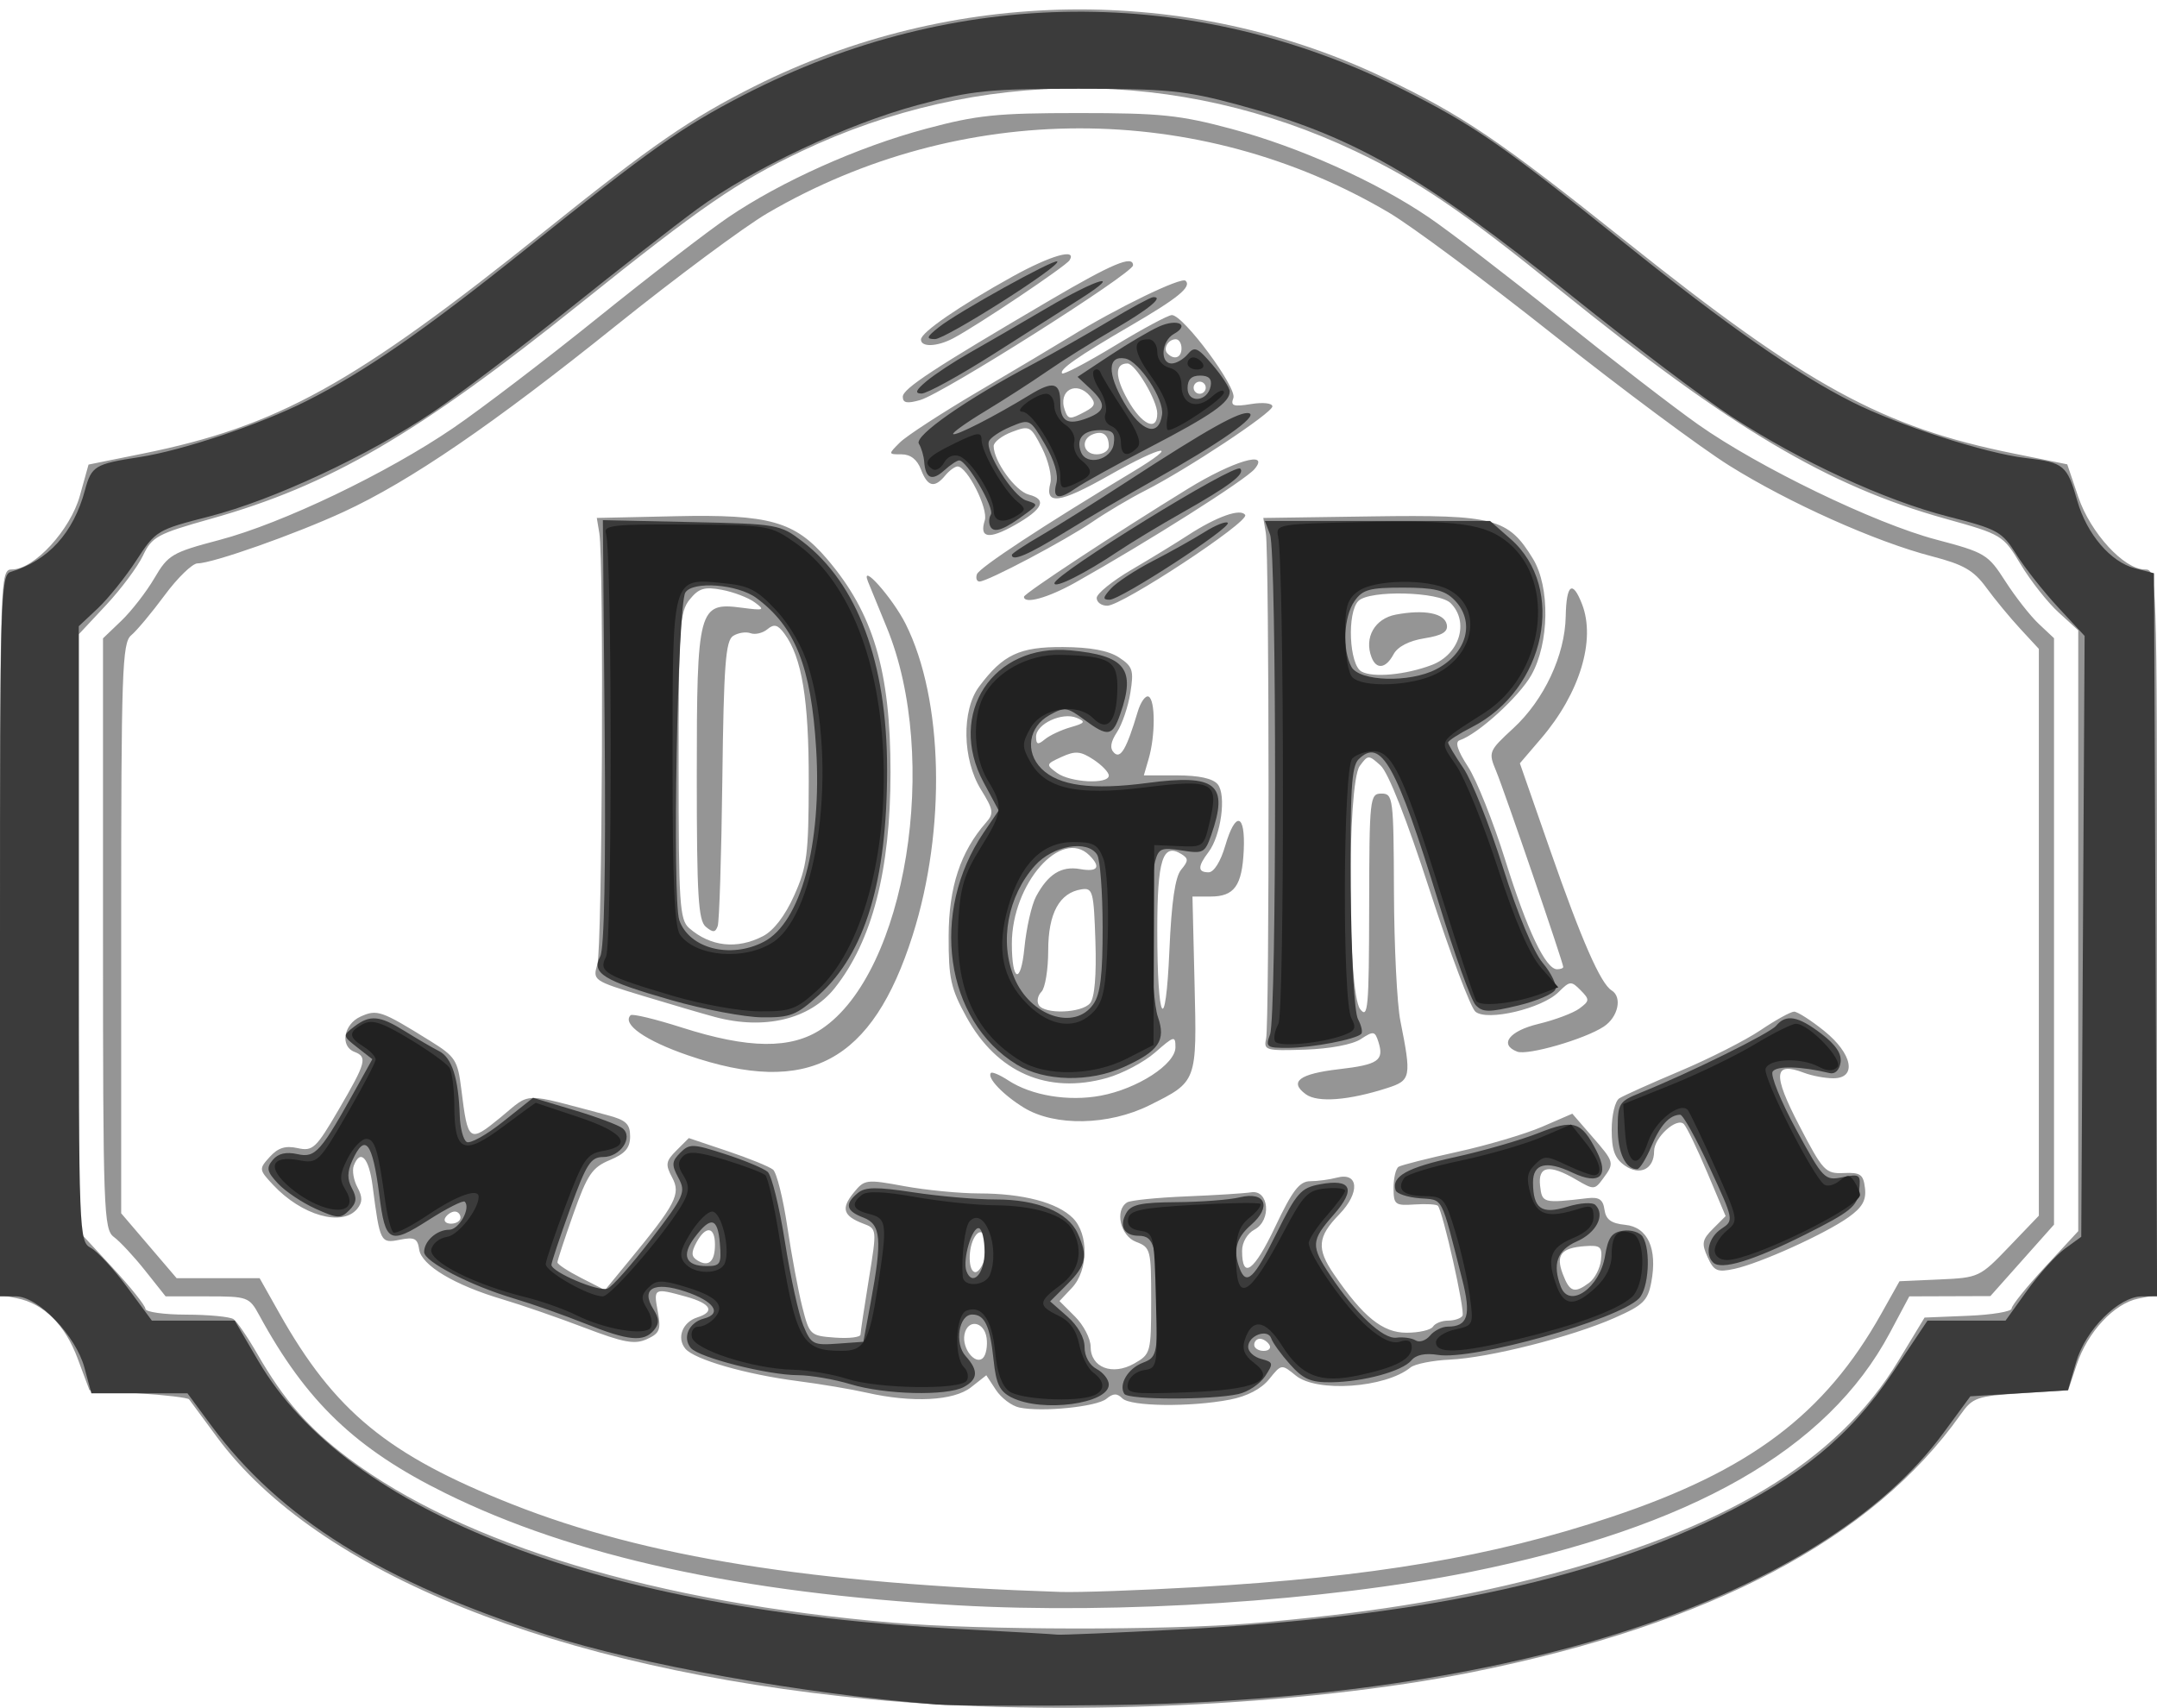 <?xml version="1.0" encoding="UTF-8" standalone="no"?>
<!-- Created with Inkscape (http://www.inkscape.org/) -->

<svg
   xmlns:dc="http://purl.org/dc/elements/1.1/"
   xmlns:cc="http://creativecommons.org/ns#"
   xmlns:rdf="http://www.w3.org/1999/02/22-rdf-syntax-ns#"
   xmlns:svg="http://www.w3.org/2000/svg"
   xmlns="http://www.w3.org/2000/svg"
   xmlns:sodipodi="http://sodipodi.sourceforge.net/DTD/sodipodi-0.dtd"
   xmlns:inkscape="http://www.inkscape.org/namespaces/inkscape"
   width="100.471mm"
   height="79.587mm"
   viewBox="0 0 356 282"
   id="svg4332"
   version="1.1"
   inkscape:version="0.91 r13725"
   sodipodi:docname="d_and_r.svg">
  <defs
     id="defs4334" />
  <sodipodi:namedview
     id="base"
     pagecolor="#ffffff"
     bordercolor="#666666"
     borderopacity="1.0"
     inkscape:pageopacity="0.0"
     inkscape:pageshadow="2"
     inkscape:zoom="2.9609928"
     inkscape:cx="177.99999"
     inkscape:cy="141.00001"
     inkscape:document-units="px"
     inkscape:current-layer="layer1"
     showgrid="false"
     fit-margin-top="0"
     fit-margin-left="0"
     fit-margin-right="0"
     fit-margin-bottom="0"
     inkscape:window-width="1920"
     inkscape:window-height="1048"
     inkscape:window-x="0"
     inkscape:window-y="0"
     inkscape:window-maximized="1" />
  <g
     inkscape:label="Layer 1"
     inkscape:groupmode="layer"
     id="layer1"
     transform="translate(0,-770.362)">
    <path
       inkscape:connector-curvature="0"
       id="path4995"
       d="m 143.5,1050.86 c -51.692,-4.986 -91.148,-20.839 -107.697,-43.273 -2.323,-3.148 -4.389,-5.949 -4.592,-6.224 -0.203,-0.275 -3.986,-0.725 -8.407,-1 l -8.037,-0.5 -1.944,-5.225 C 10.737,989.032 7.238,985.56 2.777,984.667 L 0,984.112 l 0,-59.875 c 0,-59.18 0.023,-59.875 1.997,-59.875 3.622,0 9.61,-6.51 11.181,-12.156 l 1.434,-5.154 8.944,-1.807 C 45.849,840.742 58.419,833.781 89.914,808.497 107.574,794.319 113.981,789.896 124.5,784.618 c 32.739,-16.425 71.436,-16.95 103.967,-1.41 12.922,6.172 18.834,10.175 40.033,27.102 29.766,23.768 42.129,30.529 63.844,34.915 l 8.844,1.787 1.833,5.415 c 1.997,5.898 7.543,11.936 10.964,11.936 1.997,0 2.015,0.521 2.015,59.875 l 0,59.875 -3.093,0.619 c -3.967,0.793 -8.372,5.522 -10.161,10.907 l -1.403,4.224 -7.816,0.5 c -7.281,0.466 -7.96,0.704 -9.921,3.48 -14.493,20.511 -41.157,34.595 -80.53,42.537 -27.918,5.631 -68.645,7.464 -99.576,4.481 z m 63,-12.528 c 18.49,-1.556 32.764,-3.825 47.093,-7.486 30.887,-7.891 49.578,-19.102 59.699,-35.809 l 4.346,-7.175 7.181,-0.294 c 3.95,-0.162 7.181,-0.698 7.181,-1.193 0,-0.495 2.475,-3.572 5.5,-6.84 l 5.5,-5.941 0,-49.592 0,-49.592 -3.257,-2.964 c -1.791,-1.63 -4.592,-5.179 -6.224,-7.887 -2.938,-4.875 -3.06,-4.949 -12.493,-7.583 -19.342,-5.4 -35.195,-14.809 -63.526,-37.702 -16.34,-13.204 -23.454,-18.034 -33.794,-22.947 -29.183,-13.865 -62.228,-13.865 -91.411,0 -10.61,5.041 -16.561,9.137 -36.448,25.088 -27.081,21.721 -41.408,30.072 -61.07,35.598 -8.831,2.482 -9.694,2.951 -11.182,6.071 -0.887,1.859 -3.633,5.542 -6.104,8.182 L 13,875.07 l 0,49.263 0,49.263 5.5,5.941 c 3.025,3.267 5.5,6.365 5.5,6.884 0,0.519 3.038,0.95 6.75,0.958 3.712,0.008 7.222,0.346 7.798,0.75 0.576,0.404 2.342,2.985 3.923,5.735 4.375,7.609 8.434,12.259 15.029,17.218 18.901,14.212 50.771,23.83 90,27.159 14.387,1.221 45.025,1.269 59,0.093 z m -48.5,-2.973 c -35.902,-2.059 -63.35,-8.071 -84.5,-18.51 -14.799,-7.304 -22.938,-15.086 -30.703,-29.356 -1.654,-3.039 -1.905,-3.13 -8.583,-3.13 l -6.879,0 -3.375,-4.25 c -1.857,-2.337 -4.182,-4.838 -5.167,-5.557 C 17.112,973.33 17,970.208 17,924.493 l 0,-48.756 3.033,-2.906 c 1.668,-1.598 4.119,-4.758 5.445,-7.021 2.269,-3.872 2.904,-4.245 10.751,-6.318 10.385,-2.744 27.638,-11.01 38.595,-18.492 4.578,-3.126 15.288,-11.297 23.801,-18.158 8.512,-6.86 18.213,-14.332 21.558,-16.603 8.732,-5.93 21.419,-11.616 32.612,-14.615 8.478,-2.272 11.667,-2.601 25.206,-2.601 13.539,0 16.728,0.329 25.206,2.601 11.2,3.001 23.881,8.685 32.628,14.626 3.353,2.277 13.086,9.746 21.628,16.598 8.542,6.852 18.795,14.76 22.785,17.573 10.043,7.082 29.162,16.333 39.281,19.006 8.115,2.144 8.577,2.422 11.445,6.892 1.644,2.562 4.123,5.723 5.508,7.025 l 2.519,2.367 0,48.404 0,48.404 -5.25,5.899 -5.25,5.899 -6.691,0.023 -6.691,0.023 -3.222,6.044 c -10.284,19.294 -32.7,32.071 -69.198,39.442 -23.757,4.798 -58.125,7.033 -84.697,5.51 z m 39.5,-3 c 28.914,-1.66 48.784,-5.02 68.39,-11.565 22.958,-7.665 35.276,-16.937 44.61,-33.581 l 3,-5.35 6.596,-0.292 c 6.494,-0.288 6.671,-0.371 11.5,-5.41 l 4.904,-5.118 0,-46.785 0,-46.785 -3.059,-3.306 c -1.682,-1.818 -4.21,-4.881 -5.617,-6.806 -2.087,-2.855 -3.743,-3.808 -8.987,-5.169 -9.299,-2.414 -23.6,-8.82 -33.443,-14.98 -4.702,-2.943 -17.75,-12.65 -28.996,-21.571 -11.246,-8.921 -23.473,-18.005 -27.173,-20.186 -31.502,-18.578 -70.647,-18.537 -102.569,0.106 -3.8,2.219 -15.065,10.585 -25.033,18.59 -20.304,16.306 -33.973,25.653 -44.89,30.697 -7.996,3.695 -21.653,8.513 -24.129,8.513 -0.848,0 -3.288,2.363 -5.421,5.251 -2.134,2.888 -4.623,5.868 -5.532,6.622 C 20.159,876.475 20,881.126 20,923.627 l 0,47.02 4.577,5.358 4.577,5.358 6.849,0 6.849,0 3.235,5.75 c 9.128,16.224 17.91,23.438 38.412,31.555 22.054,8.731 49.547,13.132 90.5,14.485 3.025,0.1 13.15,-0.257 22.5,-0.794 z m -29.275,-29.648 c -1.251,-0.271 -2.987,-1.58 -3.857,-2.909 l -1.583,-2.415 -2.528,1.988 c -2.854,2.245 -9.71,2.594 -17.258,0.878 -2.475,-0.562 -7.562,-1.418 -11.305,-1.901 -8.597,-1.11 -17.092,-3.557 -18.582,-5.352 -1.473,-1.775 -0.472,-4.388 1.979,-5.166 2.977,-0.945 2.257,-2.28 -1.842,-3.418 -5.32,-1.478 -5.412,-1.431 -4.689,2.42 0.568,3.027 0.338,3.616 -1.79,4.585 -2.021,0.921 -3.804,0.593 -10.356,-1.906 -4.353,-1.66 -10.427,-3.761 -13.497,-4.669 -7.887,-2.333 -13.356,-5.608 -13.733,-8.222 -0.264,-1.834 -0.778,-2.092 -3.202,-1.608 -3.185,0.637 -3.277,0.455 -4.49,-8.903 -0.603,-4.647 -2.014,-6.162 -3.102,-3.328 -0.3,0.782 -0.03,2.386 0.601,3.564 0.869,1.624 0.858,2.49 -0.045,3.578 -2.478,2.985 -9.156,1.078 -13.861,-3.958 -2.361,-2.527 -2.373,-2.63 -0.561,-4.633 1.36,-1.502 2.581,-1.889 4.584,-1.449 2.524,0.554 3.038,0.073 6.811,-6.387 4.512,-7.725 4.766,-8.66 2.58,-9.499 -2.406,-0.923 -1.782,-4.553 1,-5.82 2.735,-1.246 3.44,-1 11.5,4.012 4.171,2.594 4.547,3.178 5.14,7.976 1.087,8.794 1.266,8.922 6.501,4.632 5.128,-4.202 3.216,-4.164 17.609,-0.354 3.075,0.814 3.75,1.445 3.75,3.505 0,1.905 -0.81,2.851 -3.353,3.914 -2.911,1.216 -3.702,2.384 -6,8.856 C 93.191,974.822 92,978.434 92,978.749 c 0,0.315 1.765,1.473 3.923,2.574 l 3.923,2.001 3.892,-4.731 c 7.833,-9.521 8.662,-11.115 7.2,-13.847 -1.156,-2.159 -1.07,-2.697 0.716,-4.483 l 2.029,-2.029 6.408,2.155 c 3.525,1.185 6.897,2.558 7.495,3.051 0.598,0.493 1.657,4.727 2.354,9.409 0.697,4.682 1.809,10.65 2.473,13.263 1.178,4.639 1.305,4.758 5.396,5.058 2.304,0.169 4.199,-0.056 4.21,-0.5 0.011,-0.444 0.629,-4.553 1.373,-9.13 1.351,-8.308 1.349,-8.325 -0.923,-9.188 -3.309,-1.258 -3.696,-2.489 -1.596,-5.082 1.8,-2.223 2.084,-2.261 8.36,-1.104 3.573,0.658 9.145,1.2 12.381,1.203 7.219,0.007 12.886,1.496 15.45,4.059 2.639,2.639 2.569,8.631 -0.133,11.507 l -2.068,2.201 2.568,2.568 c 1.412,1.412 2.568,3.645 2.568,4.96 0,3.446 3.595,4.834 7.203,2.781 2.713,-1.543 2.784,-1.808 2.79,-10.358 0.006,-8.442 -0.088,-8.811 -2.494,-9.725 -2.595,-0.987 -3.556,-5.229 -1.475,-6.515 0.564,-0.348 4.951,-0.793 9.75,-0.989 4.799,-0.195 9.625,-0.499 10.725,-0.676 2.933,-0.47 3.397,4.629 0.56,6.148 -1.204,0.644 -2.06,2.103 -2.06,3.508 0,4.827 1.967,3.402 5.457,-3.952 2.867,-6.042 4.011,-7.527 5.807,-7.538 1.23,-0.008 3.187,-0.269 4.349,-0.581 3.655,-0.981 3.895,2.476 0.421,6.06 -3.598,3.712 -3.77,5.649 -0.874,9.88 4.836,7.066 8.047,9.654 11.978,9.654 2.06,0 4.023,-0.45 4.363,-1 0.34,-0.55 1.465,-1 2.5,-1 1.035,0 2.105,-0.36 2.377,-0.8 0.46,-0.745 -3.212,-17.152 -4.063,-18.152 -0.212,-0.249 -1.944,-0.347 -3.849,-0.219 -3.228,0.217 -3.465,0.03 -3.465,-2.739 0,-1.635 0.374,-3.203 0.831,-3.486 0.457,-0.282 4.844,-1.395 9.75,-2.473 4.906,-1.078 11.169,-2.934 13.919,-4.124 l 5,-2.165 3.25,3.745 c 3.721,4.288 3.74,4.363 1.824,6.971 -1.373,1.87 -1.535,1.877 -4.404,0.191 -4.463,-2.622 -6.367,-2.304 -5.986,1 0.33,2.864 0.485,2.905 7.816,2.044 1.924,-0.226 2.572,0.211 2.812,1.898 0.233,1.634 1.103,2.27 3.423,2.5 3.716,0.369 5.34,3.93 4.306,9.444 -0.58,3.091 -1.33,3.824 -6.055,5.913 -7.119,3.148 -20.691,6.588 -27.193,6.892 -2.864,0.134 -5.789,0.718 -6.5,1.297 -4.143,3.377 -15.454,4.174 -18.932,1.334 -2.353,-1.921 -2.368,-1.919 -4.392,0.594 -1.302,1.617 -3.635,2.831 -6.5,3.384 -6.486,1.251 -16.383,1.135 -17.727,-0.208 -0.877,-0.877 -1.515,-0.861 -2.631,0.065 -1.597,1.325 -10.708,2.237 -14.386,1.44 z m -5.391,-11.482 c -0.391,-2.766 -3.148,-3.194 -3.654,-0.567 -0.442,2.294 1.8,5.121 3.061,3.86 0.51,-0.51 0.776,-1.991 0.592,-3.292 z M 209.5,992.362 c -0.34,-0.55 -1.041,-1 -1.559,-1 -0.518,0 -0.941,0.45 -0.941,1 0,0.55 0.702,1 1.559,1 0.857,0 1.281,-0.45 0.941,-1 z m 52.79,-10.25 c 0.92,-0.688 1.793,-2.375 1.941,-3.75 0.236,-2.195 -0.086,-2.474 -2.641,-2.29 -3.949,0.285 -4.862,1.443 -3.652,4.627 1.132,2.977 1.918,3.232 4.352,1.413 z m -99.715,-4.193 c 0.76,-3.03 -0.417,-5.415 -1.685,-3.414 -1.176,1.856 -1.114,5.857 0.091,5.857 0.54,0 1.257,-1.099 1.594,-2.443 z M 118,975.803 c 0,-3.007 -1.542,-3.165 -3.068,-0.314 -0.881,1.646 -0.843,2.31 0.167,2.934 1.858,1.148 2.901,0.206 2.901,-2.62 z m -42,-4.441 c 0,-0.55 -0.423,-1 -0.941,-1 -0.518,0 -1.219,0.45 -1.559,1 -0.34,0.55 0.084,1 0.941,1 0.857,0 1.559,-0.45 1.559,-1 z m 205.834,6.534 c -1.031,-2.262 -0.91,-2.902 0.889,-4.701 l 2.082,-2.082 -3.003,-7.125 c -1.651,-3.919 -3.397,-7.542 -3.879,-8.052 -1.154,-1.22 -4.924,2.193 -4.924,4.459 0,2.957 -2.344,4.115 -4.818,2.382 C 266.504,961.601 266,960.237 266,956.864 c 0,-2.412 0.562,-4.746 1.25,-5.189 0.688,-0.443 5.201,-2.471 10.029,-4.508 4.829,-2.037 10.814,-5.076 13.3,-6.754 2.486,-1.678 4.975,-3.051 5.529,-3.051 0.555,0 2.782,1.425 4.95,3.167 4.698,3.776 5.479,7.833 1.506,7.833 -1.339,0 -3.514,-0.41 -4.833,-0.912 -5.009,-1.904 -5.201,0.205 -0.79,8.683 3.941,7.576 4.342,8.005 7.363,7.871 2.753,-0.122 3.237,0.224 3.501,2.501 0.231,1.994 -0.438,3.172 -2.729,4.803 -3.858,2.747 -14.59,7.602 -18.813,8.511 -2.843,0.612 -3.382,0.378 -4.43,-1.922 z M 169.018,953.232 c -3.452,-2.104 -6.212,-5.009 -5.467,-5.754 0.213,-0.213 1.497,0.34 2.853,1.229 3.833,2.512 9.931,3.521 15.257,2.526 C 187.738,950.098 194,946.044 194,943.244 c 0,-1.952 -0.22,-1.896 -3.334,0.838 -1.834,1.61 -5.435,3.516 -8.004,4.235 -9.766,2.734 -18.113,-0.893 -23.153,-10.062 -2.598,-4.726 -2.961,-6.38 -2.941,-13.392 0.023,-8.055 1.952,-13.91 6.16,-18.702 1.338,-1.524 1.251,-2.096 -0.831,-5.465 -3.07,-4.967 -3.213,-13.094 -0.3,-16.996 3.948,-5.288 6.662,-6.566 13.854,-6.525 4.496,0.026 7.504,0.583 9.223,1.71 2.28,1.494 2.48,2.112 1.888,5.824 -0.365,2.284 -1.357,5.214 -2.205,6.51 -1.073,1.639 -1.224,2.675 -0.497,3.402 1.085,1.085 2.074,-0.624 3.91,-6.759 0.494,-1.65 1.31,-2.775 1.814,-2.5 1.105,0.603 1.104,6.444 -10e-4,10.25 l -0.799,2.75 5.486,0 c 3.599,0 5.904,0.504 6.702,1.465 1.46,1.759 0.554,8.466 -1.512,11.192 -1.811,2.39 -1.808,3.342 0.01,3.342 0.875,0 1.987,-1.775 2.75,-4.391 1.685,-5.778 3.339,-5.365 3.051,0.763 -0.276,5.863 -1.546,7.628 -5.49,7.628 l -2.973,0 0.345,14.346 c 0.393,16.313 0.441,16.182 -7.433,20.106 -6.715,3.346 -15.606,3.526 -20.704,0.418 z m 25.918,-39.298 c 1.228,-1.475 1.233,-1.849 0.034,-2.591 -3.073,-1.899 -3.969,0.938 -3.969,12.56 0,15.447 1.379,17.762 2,3.357 0.345,-7.996 0.946,-12.138 1.936,-13.326 z m -15.018,22.027 c 0.744,-0.897 1.058,-4.586 0.872,-10.25 -0.269,-8.206 -0.436,-8.827 -2.29,-8.542 -3.648,0.559 -5.5,3.961 -5.5,10.104 0,3.129 -0.501,6.19 -1.113,6.802 -0.612,0.612 -0.811,1.602 -0.441,2.2 0.968,1.566 7.1,1.339 8.472,-0.314 z m -8.927,-17.599 c 1.981,-3.708 4.18,-5.083 7.259,-4.537 2.934,0.52 3.502,-0.31 1.55,-2.263 -4.626,-4.626 -12.8,4.686 -12.8,14.584 0,6.319 1.471,6.828 2.069,0.716 0.323,-3.3 1.188,-7.125 1.922,-8.5 z M 183,898.385 c 0,-0.537 -1.143,-1.726 -2.541,-2.642 -2.126,-1.393 -2.982,-1.464 -5.24,-0.435 -2.607,1.188 -2.633,1.278 -0.768,2.642 2.188,1.6 8.549,1.923 8.549,0.435 z m -6.314,-7.969 c 2.412,-0.692 2.555,-0.915 1,-1.562 C 175.309,887.865 171,889.869 171,891.963 c 0,1.315 0.287,1.406 1.436,0.452 0.79,-0.656 2.702,-1.555 4.25,-1.999 z m 38.831,60.582 c -2.82,-2.062 -1.08,-3.375 5.483,-4.136 6.474,-0.751 7.471,-1.44 6.503,-4.491 -0.576,-1.816 -0.81,-1.853 -2.92,-0.471 -1.36,0.891 -5.099,1.596 -9.188,1.733 -6.436,0.214 -6.864,0.097 -6.437,-1.77 0.57,-2.493 0.533,-80.076 -0.039,-83.5 l -0.418,-2.5 18,-0.259 c 20.152,-0.29 22.427,0.311 26.505,7 2.842,4.661 2.708,13.942 -0.278,19.213 -2.029,3.582 -8.801,9.737 -11.819,10.744 -0.811,0.27 -0.365,1.689 1.369,4.352 1.415,2.173 4.19,9.134 6.167,15.469 3.612,11.574 6.656,17.982 8.541,17.982 0.558,0 1.015,-0.171 1.015,-0.38 0,-0.703 -9.72,-29.087 -11.072,-32.334 -1.309,-3.143 -1.247,-3.298 2.847,-7.078 5.066,-4.677 8.512,-12.04 8.634,-18.452 0.102,-5.337 1.123,-6.095 2.703,-2.006 2.287,5.92 -0.397,14.718 -6.754,22.145 l -3.514,4.106 5.051,14.485 c 5.141,14.744 8.271,21.88 10.092,23.005 1.803,1.115 1.077,4.421 -1.315,5.989 -3.166,2.075 -12.545,4.782 -14.271,4.12 -3.044,-1.168 -1.312,-3.421 3.519,-4.58 2.705,-0.649 5.743,-1.791 6.75,-2.539 1.699,-1.261 1.713,-1.479 0.189,-3.027 -1.533,-1.557 -1.775,-1.536 -3.619,0.308 -2.725,2.725 -11.777,4.866 -13.728,3.247 -0.796,-0.661 -4.186,-9.66 -7.533,-19.999 -3.802,-11.743 -6.85,-19.489 -8.122,-20.64 -1.98,-1.792 -2.075,-1.789 -3.446,0.085 -2.088,2.855 -2.037,37.334 0.059,40.104 1.308,1.729 1.472,-0.104 1.5,-16.809 0.031,-18.073 0.104,-18.75 2.032,-18.75 1.915,0 2.003,0.687 2.06,16.25 0.033,8.938 0.508,18.5 1.056,21.25 1.855,9.306 1.752,9.843 -2.116,11.092 -6.396,2.065 -11.541,2.464 -13.483,1.044 z m 20.771,-70.857 c 4.598,-1.738 6.248,-7.101 3.14,-10.208 -1.92,-1.92 -13.4,-2.2 -15.229,-0.371 -1.906,1.906 -1.533,10.514 0.504,11.654 1.883,1.054 7.277,0.554 11.584,-1.075 z m -9.927,-1.282 c -1.249,-3.255 0.539,-6.388 4.016,-7.041 4.731,-0.887 8.05,-0.233 8.41,1.658 0.227,1.192 -0.744,1.783 -3.708,2.257 -2.531,0.405 -4.41,1.379 -5.082,2.635 -1.266,2.366 -2.835,2.578 -3.636,0.491 z m -112.785,65.723 c -7.041,-2.417 -10.969,-5.16 -9.498,-6.632 0.279,-0.279 4.088,0.638 8.465,2.037 11.028,3.527 18.021,3.597 23.059,0.232 13.94,-9.312 19.659,-44.72 10.718,-66.358 -1.364,-3.3 -2.745,-6.675 -3.069,-7.5 -1.318,-3.353 4.072,2.713 6.221,7 6.233,12.439 6.715,33.891 1.154,51.403 -6.659,20.97 -17.227,26.623 -37.049,19.818 z M 118,938.244 c -1.925,-0.516 -7.259,-2.079 -11.854,-3.475 -8.23,-2.499 -8.342,-2.577 -7.555,-5.222 0.806,-2.707 1.097,-66.538 0.324,-71.185 l -0.416,-2.5 13,-0.286 c 15.479,-0.34 19.682,0.844 24.985,7.039 7.655,8.944 10.493,18.479 10.489,35.247 -0.004,16.184 -3.018,27.833 -9.217,35.623 -4.095,5.147 -11.578,6.949 -19.756,4.759 z m 7.905,-13.333 c 1.789,-0.925 3.666,-3.373 5.179,-6.75 2.113,-4.719 2.375,-6.776 2.394,-18.799 0.022,-13.502 -1.127,-20.482 -4.015,-24.398 -1.099,-1.49 -1.703,-1.647 -2.805,-0.733 -0.772,0.641 -2.024,0.938 -2.781,0.659 -0.757,-0.279 -2.052,-0.079 -2.877,0.445 -1.247,0.791 -1.548,4.789 -1.783,23.739 -0.156,12.533 -0.498,23.401 -0.762,24.15 -0.383,1.09 -0.776,1.116 -1.967,0.128 C 115.247,922.323 115,918.185 115,898.462 c 0,-27.672 0.279,-28.723 7.386,-27.783 3.73,0.493 3.934,0.412 2.19,-0.874 -1.058,-0.78 -3.499,-1.714 -5.424,-2.075 -2.89,-0.542 -3.819,-0.263 -5.326,1.598 -1.66,2.05 -1.826,4.547 -1.826,27.489 0,22.785 0.17,25.382 1.75,26.759 3.512,3.059 7.89,3.54 12.155,1.334 z M 181,869.073 c 0,-0.709 2.587,-2.806 5.75,-4.66 3.163,-1.854 7.325,-4.399 9.25,-5.655 4.771,-3.113 8.791,-4.544 9.508,-3.383 0.705,1.14 -20.3,14.965 -22.758,14.978 -0.963,0.005 -1.75,-0.57 -1.75,-1.279 z m -12,-0.199 c 0,-0.53 14.937,-10.372 27.084,-17.846 7.407,-4.558 13.588,-6.385 10.984,-3.248 -1.5,1.807 -17.572,11.991 -29.568,18.735 -4.51,2.536 -8.5,3.643 -8.5,2.359 z m -7.767,-3.711 c 0.359,-1.078 11.061,-8.119 25.576,-16.829 8.386,-5.032 5.265,-4.62 -3.749,0.494 -8.214,4.661 -10.673,4.984 -9.703,1.274 0.293,-1.119 -0.334,-3.733 -1.393,-5.808 -1.851,-3.628 -2.041,-3.729 -4.945,-2.633 -1.661,0.627 -3.02,1.68 -3.02,2.34 0,2.482 3.587,7.44 5.794,8.009 3.085,0.795 2.342,2.407 -2.323,5.037 -4.275,2.411 -5.873,2.157 -4.939,-0.784 0.612,-1.929 -2.905,-8.901 -4.491,-8.901 -0.438,0 -1.356,0.675 -2.041,1.5 -1.78,2.145 -2.912,1.861 -4,-1 -0.625,-1.643 -1.721,-2.5 -3.197,-2.5 -2.236,0 -2.237,-0.01 -0.275,-1.964 1.085,-1.08 6.922,-4.878 12.972,-8.44 6.05,-3.562 12.8,-7.585 15,-8.941 7.827,-4.823 18.491,-9.998 19.18,-9.308 1.015,1.015 -1.268,2.874 -9.18,7.48 -8.531,4.965 -11.777,7.229 -11.197,7.809 0.242,0.242 4.172,-1.828 8.733,-4.598 4.562,-2.771 8.782,-5.034 9.379,-5.029 1.914,0.014 10.796,12 10.146,13.693 -0.498,1.299 0.001,1.47 2.919,0.996 1.978,-0.321 3.52,-0.151 3.52,0.388 0,1.067 -14.13,10.416 -21.056,13.932 -2.444,1.241 -6.313,3.536 -8.598,5.101 -4.512,3.09 -17.332,9.869 -18.68,9.877 -0.458,0.003 -0.653,-0.535 -0.434,-1.194 z M 183,844.029 c 0,-1.881 -0.962,-2.618 -2.598,-1.991 -2.127,0.816 -1.676,3.324 0.598,3.324 1.1,0 2,-0.6 2,-1.333 z m 7.996,-5.417 c -0.005,-2.177 -3.628,-8.25 -4.923,-8.25 -2.103,0 -2.085,2.208 0.049,6.004 2.322,4.132 4.88,5.311 4.874,2.246 z m -11.866,-0.32 c 1.596,-0.854 1.76,-1.358 0.812,-2.5 -2.258,-2.721 -5.401,-0.979 -4.188,2.32 0.56,1.522 0.84,1.537 3.376,0.18 z M 199,834.362 c 0,-0.55 -0.45,-1 -1,-1 -0.55,0 -1,0.45 -1,1 0,0.55 0.45,1 1,1 0.55,0 1,-0.45 1,-1 z m -4,-6.5 c 0,-0.825 -0.423,-1.5 -0.941,-1.5 -1.261,0 -2.164,1.562 -1.365,2.361 1.126,1.126 2.306,0.686 2.306,-0.861 z m -46,8.001 c 0,-1.34 5.028,-4.641 24.316,-15.962 C 183.594,813.869 187,812.439 187,814.158 c 0,1.319 -31.318,21.148 -35.127,22.241 C 149.714,837.018 149,836.885 149,835.863 Z m 3,-9.453 c 0,-1.172 6.329,-5.528 15.096,-10.39 6.296,-3.492 10.698,-4.752 9.429,-2.699 -0.604,0.978 -15.243,10.801 -19.21,12.89 C 154.664,827.608 152,827.708 152,826.41 Z"
       style="fill:#959595" />
    <path
       inkscape:connector-curvature="0"
       id="path4993"
       d="m 154.5,1051.733 c -22.054,-1.778 -48.851,-6.569 -64.15,-11.469 -27.308,-8.748 -44.171,-19.269 -55.533,-34.65 l -3.88,-5.252 -7.93,0 -7.93,0 -1.135,-4.214 C 12.511,990.832 6.294,984.362 2.618,984.362 L 0,984.362 0,924.831 c 0,-55.83 0.109,-59.564 1.75,-60.055 6.212,-1.858 10.37,-6.433 12.274,-13.504 1.071,-3.979 1.655,-4.333 8.976,-5.45 7.047,-1.075 19.828,-5.358 27.5,-9.216 9.757,-4.906 19.413,-11.594 36.397,-25.208 20.519,-16.447 25.686,-20.101 35.857,-25.354 34.87,-18.01 74.03,-18.344 108.747,-0.928 11.662,5.85 16.571,9.252 36.5,25.289 16.928,13.623 28.5,21.7 37.763,26.358 7.547,3.795 21.897,8.425 28.53,9.204 6.365,0.748 6.861,1.159 8.559,7.1 1.56,5.457 5.499,10.07 9.481,11.101 l 3.167,0.821 0.258,59.687 0.258,59.687 -2.473,0 c -3.829,0 -9.332,5.482 -10.893,10.854 l -1.351,4.646 -8.052,0.5 -8.052,0.5 -4.413,6.003 c -20.095,27.335 -71.245,44.085 -137.281,44.955 -13.2,0.174 -26.25,0.135 -29,-0.087 z m 40,-12.373 c 38.967,-2.019 67.043,-7.878 89,-18.571 13.672,-6.658 21.923,-13.459 28.811,-23.747 l 5.811,-8.68 6.441,0 6.441,0 3.569,-4.968 c 1.963,-2.733 4.775,-5.846 6.248,-6.919 l 2.679,-1.951 0.277,-49.594 0.277,-49.594 -4.388,-4.736 c -2.414,-2.605 -5.515,-6.536 -6.891,-8.736 -2.344,-3.746 -3.057,-4.142 -11.229,-6.229 -10.443,-2.667 -24.499,-9.157 -35.794,-16.526 -4.539,-2.961 -16.355,-11.891 -26.258,-19.844 -25.101,-20.158 -36.234,-26.525 -55.375,-31.668 -8.509,-2.286 -11.523,-2.584 -26.119,-2.584 -14.735,0 -17.567,0.286 -26.477,2.675 -11.734,3.146 -27.387,10.534 -36.523,17.237 -3.575,2.623 -13.071,10.036 -21.103,16.474 -8.032,6.438 -18.115,14.075 -22.407,16.971 -10.674,7.203 -26.422,14.552 -36.962,17.249 -8.614,2.204 -8.829,2.334 -12.02,7.244 -1.787,2.75 -4.658,6.322 -6.379,7.937 L 13,873.736 l 0,50.778 c 0,49.676 0.043,50.801 1.991,51.843 1.095,0.586 3.809,3.527 6.032,6.535 l 4.041,5.47 6.837,0 6.837,0 3.882,6.638 c 14.776,25.266 56.367,41.187 115.649,44.271 8.378,0.436 15.683,0.856 16.233,0.933 0.55,0.077 9.55,-0.302 20,-0.844 z M 167,1001.072 c -2.025,-1.021 -2.598,-2.207 -3.018,-6.235 -0.585,-5.618 -1.46,-7.475 -3.522,-7.475 -2.224,0 -2.974,4.775 -1.079,6.869 2.135,2.359 2.043,3.833 -0.316,5.096 -2.825,1.512 -12.992,1.264 -18.657,-0.454 -2.7,-0.819 -6.616,-1.494 -8.703,-1.5 -5.003,-0.014 -16.373,-2.905 -17.696,-4.499 -1.422,-1.714 -0.312,-4.2 2.165,-4.847 3.108,-0.813 1.685,-2.878 -3.075,-4.465 -5.169,-1.723 -7.392,-0.498 -5.268,2.903 0.989,1.584 1.013,2.378 0.103,3.475 -1.676,2.019 -4.205,1.777 -11.372,-1.09 -3.453,-1.381 -8.704,-3.232 -11.671,-4.112 C 77.681,982.599 70,978.631 70,977.045 c 0,-1.818 2.093,-3.683 4.133,-3.683 1.629,0 3.616,-3.584 2.568,-4.633 -0.265,-0.265 -2.963,1.105 -5.995,3.044 -6.419,4.106 -7.101,3.756 -8.109,-4.174 -1.111,-8.734 -2.336,-10.301 -4.441,-5.681 -0.857,1.881 -0.874,3.102 -0.063,4.617 0.862,1.61 0.763,2.399 -0.452,3.614 -1.406,1.406 -1.935,1.383 -5.543,-0.244 -2.193,-0.989 -4.979,-2.853 -6.19,-4.142 -1.853,-1.972 -1.995,-2.593 -0.896,-3.917 0.892,-1.075 2.188,-1.38 4.092,-0.962 2.976,0.654 3.808,-0.295 9.946,-11.348 l 2.402,-4.325 -2.476,-1.938 c -2.424,-1.896 -2.435,-1.969 -0.535,-3.425 2.635,-2.019 4.198,-1.878 8.427,0.762 1.982,1.238 4.508,2.712 5.613,3.277 2.111,1.079 3.203,4.503 3.401,10.664 0.065,2.03 0.577,3.974 1.137,4.32 0.56,0.346 3.255,-1.151 5.988,-3.328 l 4.97,-3.957 6.762,2.028 c 3.719,1.115 7.315,2.462 7.991,2.992 1.866,1.464 -0.327,4.754 -3.17,4.754 -2.068,0 -2.765,1.092 -5.465,8.552 -1.702,4.704 -3.089,8.866 -3.083,9.25 0.02,1.188 7.785,4.49 9.243,3.93 0.758,-0.291 4.006,-3.96 7.218,-8.154 5.496,-7.176 5.761,-7.773 4.499,-10.132 -1.159,-2.166 -1.118,-2.73 0.305,-4.152 1.528,-1.528 2.061,-1.512 7.435,0.23 3.184,1.032 6.328,2.348 6.987,2.926 0.659,0.577 1.942,5.775 2.851,11.55 0.909,5.775 2.271,11.989 3.026,13.809 1.287,3.102 1.64,3.29 5.647,3 l 4.274,-0.309 1.206,-6.5 c 1.927,-10.387 1.712,-12.892 -1.201,-14 -2.88,-1.095 -3.144,-2.22 -0.949,-4.043 1.243,-1.031 3.083,-1.054 9.25,-0.116 4.234,0.644 10.331,1.169 13.547,1.165 6.857,-0.008 11.916,2.084 13.513,5.589 1.717,3.769 1.41,5.288 -1.702,8.399 l -2.84,2.84 2.84,2.492 c 1.729,1.517 2.84,3.492 2.84,5.047 0,1.532 0.801,2.984 2,3.625 1.1,0.589 2,1.741 2,2.56 0,3.189 -11.006,4.668 -16,2.15 z m -4.5,-24.043 c 0,-2.017 -0.418,-3.779 -0.928,-3.917 -1.136,-0.306 -2.753,5.237 -2.067,7.083 0.967,2.602 2.995,0.458 2.995,-3.166 z m -43.69,-1.417 c -0.354,-4.282 -1.501,-4.544 -4.181,-0.955 -2.212,2.963 -1.475,4.705 1.99,4.705 2.279,0 2.474,-0.333 2.191,-3.75 z m 66.745,24.84 c -0.967,-1.564 0.615,-4.205 3.081,-5.142 2.227,-0.847 2.364,-1.386 2.364,-9.342 0,-9.706 -0.499,-11.607 -3.048,-11.607 -2.424,0 -3.293,-1.568 -2.076,-3.742 0.795,-1.42 2.393,-1.767 8.304,-1.807 4.026,-0.027 8.725,-0.388 10.443,-0.802 4.245,-1.023 5.298,1.563 1.855,4.557 -2.476,2.153 -3.015,4.231 -1.871,7.212 1.104,2.877 2.37,1.662 6.082,-5.841 3.296,-6.66 4.027,-7.489 7.122,-8.07 5.222,-0.98 6.039,0.76 2.337,4.976 -3.817,4.348 -3.862,5.17 -0.549,10.127 4.219,6.313 8.678,10.496 10.886,10.211 1.108,-0.143 2.526,0.059 3.151,0.448 0.625,0.389 1.693,0.038 2.372,-0.781 0.68,-0.819 1.991,-1.489 2.913,-1.489 3.353,0 3.922,-1.86 2.398,-7.833 -3.603,-14.118 -3.026,-13.02 -7.016,-13.358 -2.008,-0.17 -3.79,-0.759 -3.961,-1.309 -0.718,-2.307 1.829,-3.736 9.756,-5.475 4.62,-1.013 10.813,-2.797 13.762,-3.963 5.907,-2.337 7.097,-1.976 9.631,2.924 2.174,4.204 0.504,5.715 -3.97,3.592 -4.334,-2.057 -6.529,-1.503 -6.508,1.641 0.029,4.318 1.406,5.295 5.636,3.996 2.151,-0.66 4.175,-0.789 4.667,-0.297 1.659,1.659 0.163,4.589 -3.069,6.012 -3.255,1.433 -4.075,3.755 -2.642,7.488 1.422,3.705 6.451,0.169 7.309,-5.14 0.484,-2.996 1.102,-3.848 2.984,-4.115 1.305,-0.186 2.755,0.264 3.221,1 1.384,2.184 0.995,8.578 -0.621,10.194 -3.531,3.531 -27.437,10.24 -33.172,9.309 -2.087,-0.339 -3.616,-0.025 -4.383,0.9 -1.489,1.794 -7.896,3.545 -13.238,3.619 -3.335,0.046 -4.605,-0.505 -6.781,-2.94 -1.473,-1.648 -2.873,-3.584 -3.112,-4.301 C 209.253,989.62 206,990.821 206,992.714 c 0,0.778 0.971,1.669 2.157,1.979 2.013,0.526 2.055,0.718 0.631,2.867 -0.839,1.266 -2.823,2.587 -4.407,2.934 -4.538,0.995 -18.203,0.965 -18.825,-0.041 z m 97.187,-21.68 c -1.41,-1.41 -0.737,-4.17 1.354,-5.558 2.092,-1.389 2.087,-1.416 -1.935,-10.122 -2.218,-4.801 -4.399,-8.722 -4.848,-8.714 -1.772,0.033 -3.307,1.722 -4.789,5.27 -0.854,2.043 -1.906,3.715 -2.339,3.715 -1.9,0 -3.187,-2.726 -3.187,-6.751 0,-4.092 0.223,-4.441 3.75,-5.864 8.154,-3.29 21.36,-9.812 22.398,-11.063 1.635,-1.97 3.595,-1.62 7.468,1.334 2.39,1.823 3.381,3.313 3.16,4.75 -0.193,1.252 -0.916,1.95 -1.799,1.737 -4.735,-1.145 -8.793,-1.248 -9.417,-0.238 -0.385,0.623 1.372,4.935 3.905,9.582 4.474,8.207 4.693,8.432 7.651,7.84 2.881,-0.576 3.027,-0.453 2.715,2.282 -0.288,2.525 -1.408,3.432 -8.83,7.158 -8.7,4.367 -13.939,5.961 -15.257,4.643 z M 167.826,946.107 c -11.883,-7.26 -14.431,-25.131 -5.464,-38.326 l 2.468,-3.632 -2.496,-4.643 c -6.093,-11.336 1.561,-22.973 14.33,-21.785 9.077,0.844 10.825,3.071 8.238,10.493 -1.305,3.743 -2.029,3.854 -5.994,0.923 -2.791,-2.064 -3.208,-2.116 -5.71,-0.718 -3.447,1.926 -4.066,6.077 -1.315,8.828 2.847,2.847 8.297,3.579 17.556,2.356 11.331,-1.496 13.394,0.201 10.464,8.607 -1.029,2.951 -1.329,3.108 -4.856,2.544 -3.345,-0.535 -3.829,-0.341 -4.39,1.754 -1.052,3.929 -0.732,22.344 0.447,25.726 1.357,3.891 0.173,5.636 -5.605,8.265 -5.644,2.567 -13.102,2.402 -17.674,-0.392 z m 12.617,-9.967 c 1.172,-1.674 1.553,-4.821 1.541,-12.75 -0.008,-5.79 -0.416,-11.16 -0.905,-11.932 -1.598,-2.524 -7.3,-1.53 -10.268,1.791 -4.506,5.04 -5.897,12.58 -3.417,18.515 2.657,6.359 9.948,8.804 13.049,4.376 z m 29.172,4.973 c 1.108,-2.936 1.108,-79.564 0,-82.5 l -0.849,-2.25 18.582,0 18.582,0 3.401,2.986 c 9.235,8.108 5.773,24.839 -6.428,31.063 -2.147,1.095 -3.903,2.231 -3.903,2.524 0,0.293 1.136,2.196 2.526,4.23 1.389,2.033 4.328,9.416 6.53,16.406 2.422,7.685 5.021,13.917 6.576,15.765 1.414,1.681 2.347,3.641 2.072,4.357 -0.275,0.716 -3.04,1.911 -6.145,2.655 -4.829,1.158 -5.843,1.149 -7.009,-0.066 -0.749,-0.781 -3.499,-8.395 -6.109,-16.92 -6.974,-22.772 -9.529,-27.34 -13.226,-23.643 -1.155,1.155 -1.402,5.234 -1.28,21.183 0.087,11.43 0.589,20.569 1.189,21.692 0.571,1.067 0.812,2.166 0.536,2.442 -0.905,0.905 -8.08,2.279 -12.027,2.303 -3.598,0.022 -3.808,-0.132 -3.018,-2.226 z m 27.405,-60.26 c 5.151,-2.664 6.522,-7.948 2.98,-11.49 -1.586,-1.586 -3.333,-2 -8.443,-2 -5.525,0 -6.665,0.317 -8,2.223 -1.782,2.544 -2.044,7.998 -0.522,10.843 1.304,2.436 9.606,2.688 13.985,0.424 z m -126.225,54.609 c -11.263,-3.225 -13.222,-4.433 -11.726,-7.228 0.664,-1.24 0.922,-14.32 0.729,-36.964 L 99.5,856.225 l 14.582,0.319 c 14.308,0.313 14.653,0.373 18.355,3.2 9.112,6.957 13.97,20.036 13.973,37.619 0.004,18.38 -3.619,30.372 -11.254,37.25 -3.726,3.357 -4.712,3.744 -9.409,3.689 -2.886,-0.034 -9.614,-1.312 -14.952,-2.84 z m 15.244,-9.62 c 6.117,-3.163 9.626,-16.076 8.662,-31.878 -0.825,-13.52 -3.446,-20.136 -9.859,-24.885 -3.08,-2.281 -10.524,-2.85 -11.731,-0.897 -1.295,2.095 -2.188,50.662 -0.995,54.085 1.632,4.681 8.415,6.423 13.923,3.575 z m 57.32,-58.324 c 0.918,-1.015 4.026,-3.06 6.905,-4.546 2.879,-1.485 6.719,-3.634 8.532,-4.775 1.813,-1.141 3.541,-1.83 3.839,-1.532 0.724,0.724 -17.669,12.697 -19.506,12.697 -1.171,0 -1.128,-0.345 0.229,-1.845 z m -9.327,-0.879 c 0.066,-1.535 29.733,-19.843 30.657,-18.919 0.871,0.871 -1.75,2.854 -9.69,7.333 -3.575,2.016 -8.3,4.873 -10.5,6.348 -5.433,3.642 -10.507,6.182 -10.467,5.238 z M 167,861.957 c 0,-0.223 2.138,-1.642 4.75,-3.154 2.612,-1.512 9.025,-5.535 14.25,-8.941 13.37,-8.713 18.787,-11.738 20.185,-11.272 1.471,0.49 -4.911,4.964 -15.685,10.995 -4.4,2.463 -11.029,6.346 -14.732,8.628 C 169.695,861.956 167,863.107 167,861.957 Z m -3.498,-4.592 c -0.341,-0.551 -0.326,-1.479 0.034,-2.06 0.648,-1.049 -3.96,-8.942 -5.221,-8.942 -0.361,0 -1.483,0.747 -2.492,1.661 -1.996,1.806 -3.084,1.334 -3.287,-1.429 -0.072,-0.972 -0.469,-2.316 -0.884,-2.987 -0.805,-1.302 7.886,-7.37 18.848,-13.158 3.3,-1.742 8.925,-4.926 12.5,-7.073 3.575,-2.148 6.864,-3.93 7.309,-3.96 1.88,-0.126 -0.735,2.019 -6.568,5.388 -3.433,1.982 -8.337,5.056 -10.899,6.831 -2.562,1.775 -7.185,4.754 -10.274,6.62 -3.089,1.866 -5.452,3.556 -5.253,3.756 0.384,0.384 6.85,-2.921 12.614,-6.447 3.91,-2.392 5.071,-2.095 5.071,1.299 0,3.065 1.202,3.754 4.416,2.532 3.127,-1.189 3.246,-2.337 0.507,-4.889 l -2.077,-1.935 5.327,-3.523 c 2.93,-1.937 6.566,-4.082 8.081,-4.767 3.063,-1.384 5.234,-0.331 2.487,1.206 -2.065,1.156 -2.343,4.875 -0.364,4.875 0.758,0 1.95,-0.69 2.65,-1.533 1.113,-1.341 1.623,-1.123 4.082,1.75 1.545,1.806 2.828,3.776 2.85,4.378 0.067,1.806 -2.95,3.915 -13.301,9.3 -5.413,2.816 -10.8,5.791 -11.973,6.612 -2.981,2.088 -4.016,1.862 -3.338,-0.73 0.369,-1.41 -0.324,-3.767 -1.894,-6.447 -2.464,-4.205 -2.491,-4.218 -5.682,-2.877 -1.763,0.741 -3.367,1.833 -3.565,2.425 -0.595,1.784 4.003,9.052 6.158,9.737 1.981,0.629 1.982,0.658 0.072,2.084 -3.609,2.695 -5.29,3.347 -5.935,2.303 z m 20.318,-13.753 c 0.259,-1.821 -0.159,-2.25 -2.191,-2.25 -2.849,0 -4.08,1.382 -3.222,3.618 0.904,2.356 5.032,1.313 5.413,-1.368 z m 7.972,-4.8 c 0.364,-2.527 -3.766,-8.821 -6.08,-9.267 -2.926,-0.563 -2.996,2.476 -0.169,7.3 2.84,4.846 5.705,5.748 6.249,1.967 z m 8.02,-4.711 c 0.231,-1.2 -0.307,-1.739 -1.739,-1.739 -1.431,0 -2.073,0.642 -2.073,2.073 0,2.563 3.31,2.272 3.812,-0.335 z m -46.849,-0.854 c 1.354,-1.127 4.504,-3.202 7,-4.61 2.496,-1.409 8.299,-4.772 12.897,-7.475 8.367,-4.919 12.727,-6.107 5.485,-1.496 -2.114,1.346 -8.531,5.429 -14.258,9.072 -5.728,3.643 -11.128,6.609 -12,6.591 -1.176,-0.025 -0.949,-0.563 0.876,-2.082 z M 155,824.336 c 3.099,-2.457 19.02,-11.287 19.495,-10.812 0.695,0.695 -18.433,12.838 -20.189,12.816 -1.515,-0.019 -1.403,-0.342 0.693,-2.004 z"
       style="fill:#3b3b3b" />
    <path
       inkscape:connector-curvature="0"
       id="path4991"
       d="m 166.56,1000.03 c -1.204,-0.88 -1.99,-3.079 -2.317,-6.482 -0.519,-5.399 -2.186,-7.806 -4.731,-6.829 -1.8,0.691 -2.098,7.658 -0.4,9.356 0.612,0.612 0.811,1.602 0.441,2.2 -0.965,1.562 -14.662,1.353 -19.769,-0.301 -2.357,-0.763 -6.368,-1.44 -8.913,-1.503 -6.618,-0.165 -16.283,-3.291 -16.689,-5.397 -0.189,-0.98 0.291,-1.711 1.121,-1.711 0.798,0 2.027,-0.694 2.731,-1.542 1.709,-2.059 0.205,-3.518 -5.301,-5.144 -3.574,-1.055 -4.457,-1.019 -5.711,0.235 -1.223,1.223 -1.261,1.84 -0.219,3.508 0.695,1.113 0.968,2.505 0.605,3.092 -0.876,1.417 -7.568,0.31 -12.25,-2.027 -2.012,-1.004 -5.8,-2.35 -8.418,-2.99 -8.371,-2.048 -15.937,-5.87 -15.558,-7.86 0.186,-0.974 1.35,-1.915 2.588,-2.092 C 75.639,974.275 79,970.013 79,967.912 c 0,-1.476 -3.59,-0.205 -8.209,2.905 -2.821,1.9 -5.452,3.256 -5.845,3.012 -0.394,-0.243 -1.009,-2.585 -1.369,-5.205 -1.16,-8.459 -1.711,-10.262 -3.131,-10.262 -0.767,0 -2.137,1.435 -3.044,3.188 -1.328,2.568 -1.414,3.564 -0.444,5.118 2.887,4.623 -3.397,4.479 -9.01,-0.207 -3.949,-3.297 -3.303,-5.439 1.379,-4.574 3.087,0.571 3.299,0.368 7.922,-7.586 2.612,-4.495 4.75,-8.566 4.75,-9.047 0,-0.481 -0.9,-1.437 -2,-2.124 -2.498,-1.56 -2.52,-2.419 -0.095,-3.717 1.511,-0.809 3.101,-0.299 7.691,2.465 3.182,1.916 6.143,4.047 6.58,4.734 0.437,0.688 0.801,3.558 0.809,6.378 0.023,7.567 1.542,8.203 8.033,3.359 2.939,-2.193 5.375,-3.966 5.413,-3.94 0.038,0.026 3.219,1.091 7.069,2.367 7.464,2.473 9.077,4.707 4.031,5.581 -2.684,0.465 -3.277,1.33 -6.175,9.01 -1.763,4.673 -3.239,9.013 -3.281,9.645 -0.082,1.257 7.12,5.351 9.412,5.351 1.417,0 11.188,-11.467 13.401,-15.727 0.889,-1.711 0.868,-2.69 -0.091,-4.225 -0.957,-1.532 -0.973,-2.272 -0.071,-3.175 0.903,-0.903 2.528,-0.762 6.975,0.604 3.189,0.979 6.16,2.107 6.603,2.507 0.443,0.4 1.477,4.954 2.299,10.121 2.73,17.173 3.668,18.895 10.295,18.895 3.764,0 4.566,-1.431 5.993,-10.692 1.591,-10.324 1.492,-11.174 -1.392,-11.898 -2.764,-0.694 -3.142,-1.652 -1.25,-3.166 0.841,-0.673 3.705,-0.562 8.75,0.338 4.125,0.736 10.02,1.356 13.101,1.377 6.714,0.048 11.586,1.586 12.92,4.079 1.855,3.467 1.117,6.799 -2.021,9.119 -3.69,2.728 -3.728,3.382 -0.289,5.037 1.865,0.897 2.931,2.382 3.415,4.756 0.387,1.898 1.417,3.973 2.289,4.61 2.023,1.479 2.024,3.056 0.003,3.832 -2.883,1.106 -12.006,0.629 -13.858,-0.725 z m -3.167,-19.25 c 1.72,-4.483 -0.897,-11.372 -3.353,-8.826 -0.783,0.812 -1.41,5.841 -1.141,9.158 0.146,1.807 3.777,1.539 4.494,-0.332 z m -43.752,-1.926 c 0.923,-2.405 -0.586,-8.492 -2.105,-8.492 -0.755,0 -2.354,1.588 -3.554,3.528 -1.755,2.84 -1.942,3.815 -0.959,5 1.592,1.919 5.877,1.895 6.618,-0.036 z m 66.527,19.854 c 0.194,-1.016 1.374,-1.992 2.624,-2.17 2.227,-0.317 2.266,-0.543 1.99,-11.5 -0.273,-10.817 -0.356,-11.187 -2.591,-11.503 -1.53,-0.217 -2.201,-0.891 -1.99,-2 0.265,-1.39 2.095,-1.775 10.808,-2.277 5.769,-0.332 10.715,-0.406 10.99,-0.164 0.275,0.242 -0.512,1.261 -1.75,2.264 -1.734,1.406 -2.25,2.864 -2.25,6.355 0,8.072 2.071,6.976 8,-4.234 3.103,-5.866 3.869,-6.653 6.75,-6.931 1.788,-0.172 3.25,-0.007 3.25,0.368 0,0.375 -1.35,2.219 -3,4.098 -1.65,1.879 -3,3.924 -3,4.544 0,1.989 6.059,10.647 9.668,13.816 2.371,2.082 4.112,2.873 5.413,2.46 1.321,-0.419 1.918,-0.132 1.918,0.923 0,1.952 -2.573,3.318 -8.742,4.641 -6.386,1.37 -9.475,0.162 -12.715,-4.97 -2.693,-4.265 -4.933,-4.565 -6.122,-0.818 -0.465,1.464 -0.017,2.547 1.54,3.721 3.87,2.919 0.295,4.475 -11.203,4.876 -9.224,0.322 -9.916,0.213 -9.589,-1.5 z M 237,991.942 c 0,-0.781 1.402,-1.728 3.115,-2.105 3.085,-0.678 3.109,-0.731 2.47,-5.544 -0.355,-2.673 -1.44,-7.463 -2.411,-10.645 -1.691,-5.54 -1.91,-5.787 -5.155,-5.839 -3.445,-0.054 -4.577,-1.099 -3.253,-3.001 0.404,-0.58 4.559,-1.859 9.234,-2.842 4.675,-0.983 10.703,-2.729 13.396,-3.881 l 4.896,-2.094 2.349,2.936 c 2.445,3.055 3.055,5.436 1.393,5.436 -0.531,0 -2.565,-0.763 -4.52,-1.695 -3.294,-1.571 -3.673,-1.575 -5.194,-0.054 -1.309,1.309 -1.446,2.309 -0.679,4.945 1.008,3.464 2.84,3.981 8.109,2.292 1.849,-0.593 2.25,-0.346 2.25,1.382 0,1.458 -1.073,2.552 -3.5,3.566 -3.726,1.557 -4.292,3.35 -2.525,7.999 1.222,3.215 2.997,3.247 6.379,0.113 1.724,-1.598 2.646,-3.494 2.646,-5.441 0,-3.34 1.043,-4.411 3.41,-3.503 2.281,0.875 2.164,8.594 -0.16,10.586 -2.467,2.114 -9.194,4.587 -18.644,6.853 C 240.85,993.744 237,993.896 237,991.942 Z m 46,-15.169 c 0,-0.874 0.897,-2.337 1.993,-3.25 1.973,-1.643 1.953,-1.751 -1.972,-10.549 -2.181,-4.889 -4.201,-9.125 -4.489,-9.412 -1.339,-1.339 -5.436,1.98 -6.527,5.286 -1.58,4.787 -3.432,3.969 -3.804,-1.681 l -0.299,-4.54 8.036,-3.239 c 4.42,-1.782 10.571,-4.766 13.671,-6.632 3.099,-1.866 6.155,-3.393 6.791,-3.393 2.159,0 7.947,6.055 6.843,7.159 -0.702,0.702 -1.672,0.681 -3.068,-0.066 -2.878,-1.54 -8.132,-1.362 -8.769,0.297 -0.533,1.39 7.925,18.078 9.728,19.192 0.525,0.325 1.645,0.018 2.488,-0.681 1.25,-1.038 1.7,-1.007 2.441,0.164 0.5,0.79 0.915,1.768 0.924,2.173 0.042,2.009 -17.816,10.763 -21.955,10.763 -1.189,0 -2.03,-0.659 -2.03,-1.59 z M 168.457,945.499 c -7.641,-4.659 -10.914,-12.059 -10.281,-23.245 0.303,-5.358 1.003,-7.661 3.6,-11.838 3.78,-6.08 3.873,-6.94 1.228,-11.279 -2.264,-3.713 -2.597,-10.043 -0.724,-13.744 2.084,-4.12 7.408,-7.043 12.619,-6.93 8.357,0.181 9.614,0.941 9.513,5.752 -0.112,5.287 -1.619,7.083 -3.971,4.731 -2.674,-2.674 -8.512,-1.739 -10.408,1.667 -1.376,2.47 -1.375,3.03 0.004,5.5 2.483,4.446 7.677,5.621 18.767,4.246 11.416,-1.416 12.366,-0.943 10.906,5.435 -1.003,4.384 -1.043,4.417 -5.11,4.244 l -4.099,-0.174 -0.06,16.5 -0.06,16.5 -4.402,2.25 c -5.542,2.833 -13.232,3.002 -17.521,0.387 z m 12.138,-8.239 c 1.553,-1.714 1.965,-3.975 2.233,-12.25 0.18,-5.581 -0.146,-11.385 -0.725,-12.898 -0.899,-2.348 -1.621,-2.75 -4.941,-2.75 -5.092,0 -8.683,3.546 -10.733,10.599 -2.031,6.987 -1.071,11.946 3.127,16.151 3.863,3.87 8.168,4.317 11.04,1.148 z m 29.859,5.028 c -0.301,-0.486 -0.06,-1.792 0.534,-2.903 1.041,-1.944 0.991,-75.703 -0.054,-80.523 -0.414,-1.911 0.165,-2.013 13.066,-2.303 16.716,-0.375 21.175,0.238 24.977,3.437 7.97,6.706 5.825,21.74 -4.001,28.051 -7.862,5.049 -7.526,4.416 -4.614,8.707 1.429,2.105 4.519,9.741 6.868,16.968 2.852,8.776 5.215,14.216 7.114,16.379 l 2.844,3.24 -2.653,1.009 c -4.308,1.638 -10.233,2.311 -10.896,1.238 -0.337,-0.545 -2.919,-8.356 -5.738,-17.358 -6.219,-19.859 -8.103,-23.867 -11.222,-23.867 -1.254,0 -2.82,0.54 -3.48,1.2 -1.55,1.55 -1.693,40.011 -0.16,42.875 0.862,1.61 0.647,2.089 -1.25,2.79 -3.682,1.361 -10.742,2.021 -11.336,1.06 z m 26.545,-60.677 c 6.57,-3.283 7.678,-11.082 1.985,-13.962 -3.5,-1.771 -12.07,-1.614 -14.761,0.271 -1.858,1.301 -2.223,2.499 -2.223,7.3 0,3.159 0.54,6.283 1.2,6.943 1.774,1.774 9.786,1.454 13.799,-0.552 z m -125.862,53.173 c -11.27,-3.331 -12.431,-4.004 -11.124,-6.447 1.043,-1.948 1.03,-66.844 -0.013,-69.975 -0.429,-1.288 1.451,-1.487 13.291,-1.411 13.588,0.088 13.853,0.133 18,3.039 8.403,5.889 13.645,18.349 14.459,34.372 0.863,16.986 -3.499,32.83 -10.873,39.492 -3.515,3.175 -4.429,3.503 -9.63,3.455 -3.161,-0.029 -9.51,-1.166 -14.11,-2.525 z m 16.446,-8.884 c 7.519,-4.927 10.685,-29.379 5.879,-45.405 -0.986,-3.289 -3.059,-6.921 -5.351,-9.379 -3.182,-3.411 -4.49,-4.083 -8.745,-4.492 C 110.837,865.804 111,865.225 111,896.242 c 0,19.825 0.323,27.18 1.251,28.448 2.657,3.634 10.667,4.265 15.332,1.208 z m 36.413,-71.287 c -0.005,-2.396 -3.645,-8.178 -5.626,-8.938 -0.975,-0.374 -1.991,0.045 -2.556,1.055 -0.516,0.922 -1.36,1.415 -1.876,1.095 -1.759,-1.087 -0.942,-2.062 3.561,-4.25 3.913,-1.901 4.5,-1.975 4.5,-0.567 0,1.981 3.721,8.38 5.899,10.145 1.402,1.135 1.413,1.402 0.097,2.235 -2.325,1.47 -3.995,1.146 -3.999,-0.774 z M 175,848.821 c 0,-2.944 -4.478,-10.445 -6.263,-10.49 -1.637,-0.042 2.261,-2.968 3.954,-2.968 0.72,0 1.309,0.896 1.309,1.992 0,1.095 0.839,2.516 1.865,3.157 1.026,0.641 1.67,1.913 1.43,2.828 -0.239,0.915 0.271,2.25 1.135,2.966 2.16,1.792 1.978,2.551 -0.93,3.876 -2.304,1.05 -2.5,0.943 -2.5,-1.359 z m 10,-5.49 c 0,-1.117 -0.701,-2.3 -1.557,-2.629 -0.89,-0.342 -1.309,-1.245 -0.977,-2.11 0.319,-0.832 -0.141,-2.612 -1.022,-3.958 -0.881,-1.345 -1.28,-2.744 -0.886,-3.109 0.394,-0.365 0.887,-0.192 1.095,0.383 0.208,0.575 1.895,3.349 3.749,6.164 2.425,3.682 3.066,5.423 2.285,6.204 C 186.025,845.937 185,845.577 185,843.331 Z m 7.708,-4.223 c 0.275,-1.44 -0.69,-3.802 -2.673,-6.539 -3.085,-4.258 -3.234,-6.207 -0.476,-6.207 0.796,0 1.441,0.937 1.441,2.094 0,1.253 0.803,2.304 2,2.617 1.303,0.341 2,1.364 2,2.938 0,3.145 2.553,4.067 5.037,1.818 1.08,-0.977 1.963,-1.275 1.963,-0.663 0,0.966 -7.766,6.197 -9.199,6.197 -0.288,0 -0.33,-1.014 -0.093,-2.254 z M 196,830.362 c 0,-0.55 0.423,-1 0.941,-1 0.518,0 1.219,0.45 1.559,1 0.34,0.55 -0.084,1 -0.941,1 -0.857,0 -1.559,-0.45 -1.559,-1 z"
       style="fill:#212121" />
  </g>
</svg>
